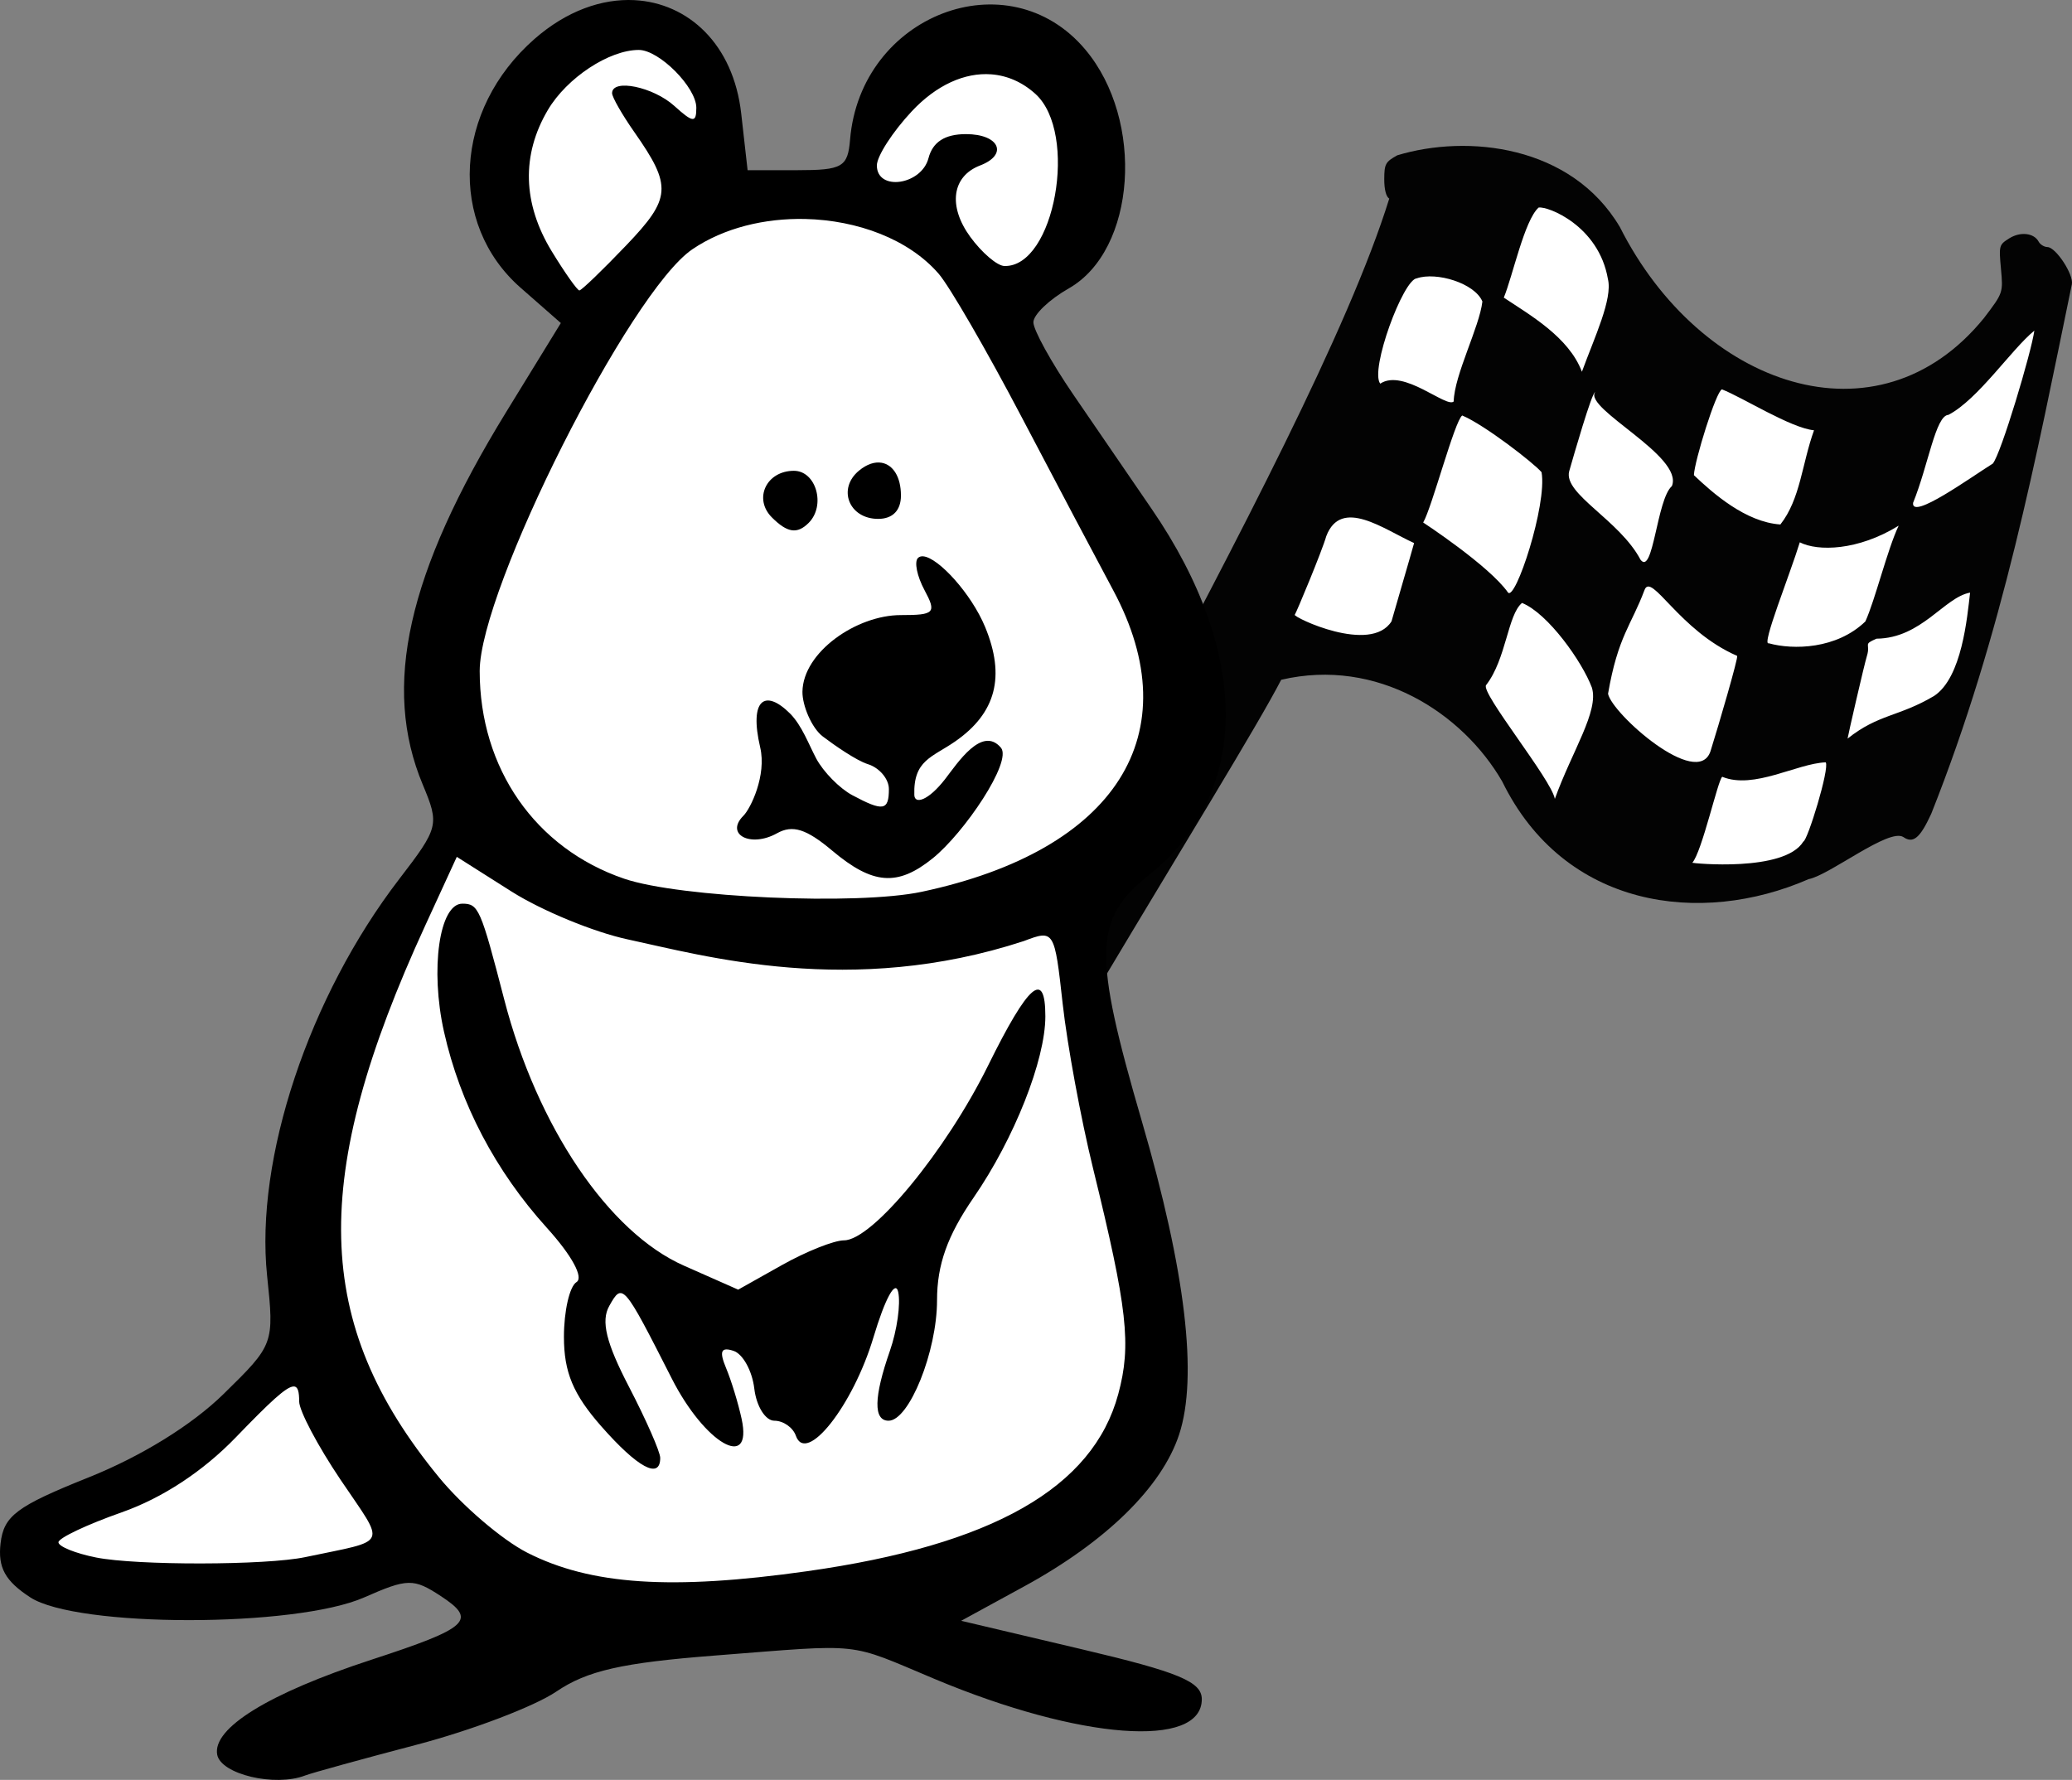 <svg xmlns:xlink="http://www.w3.org/1999/xlink" width="142" xmlns="http://www.w3.org/2000/svg" height="122" id="screenshot-78e4cb20-0905-11ed-bb45-377194cd868a" viewBox="0 0 142 122" style="-webkit-print-color-adjust: exact;" fill="none" version="1.1"><rect x="0" y="0" width="142" height="122" fill="#808080" stroke="none"/><g id="shape-78e4cb20-0905-11ed-bb45-377194cd868a" rx="0" ry="0"><g id="shape-d80419b0-08df-11ed-869f-e58ebeb8a75e" height="79.214mm" width="96.569mm" rx="0" ry="0" style="fill: rgb(0, 0, 0);"><g id="shape-d80419b2-08df-11ed-869f-e58ebeb8a75e"><g id="fills-d80419b2-08df-11ed-869f-e58ebeb8a75e"><path color="#000" overflow="visible" rx="0" ry="0" d="M85,46.25L97.818,12.09C97.818,12.09,106.524,10.192,116.04,23.825C125.557,37.458,141,18.81,141,18.81L131.966,55.429C131.966,55.429,114.527,68.609,104.359,54.424C92.172,37.422,85,46.25,85,46.25ZZ" style="fill: rgb(255, 255, 255);"/></g></g><g id="shape-d80419b3-08df-11ed-869f-e58ebeb8a75e"><g id="fills-d80419b3-08df-11ed-869f-e58ebeb8a75e"><path rx="0" ry="0" d="M95.76,10.645C94.951,11.093,94.872,11.237,94.867,12.267C94.863,12.978,94.99,13.479,95.209,13.615C89.641,31.547,64.756,71.254,60,87.443C60,88.126,60.699,89.205,61.427,89.645C62.216,90.122,62.08,90.125,63.049,89.613C63.502,89.374,63.873,88.978,63.873,88.732C66.409,81.266,84.656,52.714,87.804,46.594C94.404,45.052,100.249,48.891,102.948,53.559C107.205,62.265,116.558,63.489,123.944,60.261C125.406,59.976,129.438,56.744,130.44,57.372C131.114,57.841,131.585,57.449,132.354,55.777C137.25,43.47,139.562,31.263,141.99,19.483C142.122,18.818,140.897,16.949,140.32,16.935C140.094,16.93,139.822,16.763,139.715,16.564C139.393,15.963,138.455,15.859,137.694,16.341C136.998,16.781,136.985,16.826,137.132,18.432C137.281,20.073,137.281,20.073,135.97,21.797C128.683,30.771,116.524,26.493,111.015,15.563C107.685,9.938,100.565,9.191,95.76,10.645ZL95.76,10.645ZM105.445,14.227C106.07,14.117,109.569,15.473,110.195,19.124C110.531,20.493,109.275,23.12,108.413,25.481C107.52,23.103,104.832,21.58,103.06,20.4C103.678,18.897,104.471,15.1,105.445,14.227ZL105.445,14.227ZM97.098,19.078C98.431,18.616,101.069,19.404,101.593,20.666C101.389,22.425,99.668,25.697,99.626,27.518C99.129,27.996,96.184,25.234,94.591,26.297C93.864,25.36,96.167,19.137,97.098,19.078ZL97.098,19.078ZM139.419,22.663C139.229,24.102,137.123,31.155,136.57,31.777C135.059,32.72,130.978,35.673,131.109,34.467C132.158,31.875,132.65,28.478,133.531,28.436C135.566,27.375,137.834,23.961,139.419,22.663ZL139.419,22.663ZM118.012,26.689C119.443,27.248,122.713,29.333,124.32,29.494C123.486,31.803,123.393,34.193,122.015,35.949C119.627,35.789,117.386,33.802,116.088,32.57C116.122,31.61,117.62,26.781,118.012,26.689ZL118.012,26.689ZM109.317,26.88C108.549,28.024,115.411,31.262,114.58,33.317C113.54,34.225,113.305,39.478,112.433,38.37C110.99,35.634,107.141,33.871,107.539,32.309C107.842,31.245,109.092,26.905,109.317,26.88ZL109.317,26.88ZM100.21,28.479C101.742,29.121,105.121,31.742,105.647,32.366C106.045,34.59,103.835,41.285,103.341,40.603C102.035,38.757,97.535,35.814,97.535,35.814C98.126,34.815,99.69,28.84,100.21,28.479ZL100.21,28.479ZM96.912,37.223C96.55,38.529,95.713,41.345,95.364,42.589C93.932,44.862,88.603,42.293,88.734,42.138C88.826,42.036,90.614,37.745,90.893,36.751C91.913,34.071,94.831,36.278,96.912,37.223ZL96.912,37.223ZM130.121,36.031C129.356,37.631,128.5,41.153,127.839,42.595C125.863,44.506,122.877,44.553,121.221,44.092C120.678,44.301,122.686,39.336,123.345,37.172C124.571,37.8,127.323,37.759,130.121,36.031ZL130.121,36.031ZM135.016,40.62C134.816,42.312,134.464,46.44,132.547,47.703C130.118,49.142,128.749,48.93,126.62,50.626C126.622,50.516,127.762,45.549,127.943,44.968C128.221,44.082,127.633,44.2,128.601,43.777C131.692,43.749,133.243,40.937,135.016,40.62ZL135.016,40.62ZM119.052,44.956C119.142,45.057,117.8,49.662,117.222,51.499C116.328,54.121,110.477,48.922,110.204,47.554C110.881,43.613,111.801,42.856,112.703,40.442C113.175,39.177,115.065,43.226,119.052,44.956ZL119.052,44.956ZM104.309,41.327C106.092,42.048,108.432,45.354,109.095,47.126C109.596,48.743,107.734,51.484,106.558,54.757C106.326,53.431,101.445,47.468,101.847,46.959C103.236,45.164,103.32,42.143,104.309,41.327ZL104.309,41.327ZM125.122,52.253C125.403,52.666,123.87,57.632,123.589,57.682C122.293,59.806,115.955,59.166,115.979,59.136C116.646,58.384,117.745,53.404,118.032,53.245C120.207,54.133,123.151,52.324,125.122,52.253ZL125.122,52.253Z" style="fill: rgb(3, 3, 3);"/></g></g></g><g id="shape-70727450-0848-11ed-bd60-d1923bf7f7a7" height="175.932mm" width="121.042mm" rx="0" ry="0" style="fill: rgb(0, 0, 0);"><g id="shape-70727452-0848-11ed-bd60-d1923bf7f7a7"><g id="fills-70727452-0848-11ed-bd60-d1923bf7f7a7"><path rx="0" ry="0" d="M68.376,20.526C68.376,20.526,83.23,11.621,69.835,2.891C62.949,-1.597,58.53,12.45,58.53,12.45L48.461,14.127C48.461,14.127,50.125,-4.541,37.242,4.446C28.122,10.809,40.086,22.815,40.086,22.815C40.086,22.815,30.321,45.574,30.987,49.293C31.653,53.012,30.927,56.913,27.194,63.421C23.461,69.93,21.887,86.341,20.939,90.73C19.99,95.12,11.011,101.176,6.411,102.671C1.81,104.166,-1.055,108.268,7.5,108.049C16.056,107.83,30.079,106.408,30.079,106.408C30.079,106.408,42.267,114.721,54.494,111.075C66.722,107.429,80.382,103.656,79.313,89.564C78.243,75.472,73.057,60.997,73.057,60.997C73.057,60.997,83.247,53.212,80.543,44.662C77.84,36.112,68.376,20.526,68.376,20.526ZZ" style="fill: rgb(255, 255, 255);"/></g></g><g id="shape-70727453-0848-11ed-bd60-d1923bf7f7a7"><g id="fills-70727453-0848-11ed-bd60-d1923bf7f7a7"><path rx="0" ry="0" d="M43.475,0.01C47.163,0.198,50.26,3.024,50.797,7.778L51.235,11.665L54.66,11.665C57.729,11.665,58.102,11.449,58.257,9.577C58.966,1.014,69.099,-2.874,74.375,3.392C78.471,8.257,77.858,17.146,73.246,19.768C71.915,20.524,70.821,21.569,70.821,22.09C70.818,22.611,72.046,24.837,73.55,27.036C75.053,29.234,77.472,32.764,78.924,34.88C85.758,44.84,85.687,54.442,78.737,59.983C74.952,63,74.887,65.31,78.26,76.875C81.252,87.13,82.112,94.383,80.805,98.339C79.619,101.931,75.802,105.67,70.2,108.73L65.871,111.094L74.117,113.04C80.788,114.613,82.363,115.268,82.363,116.469C82.363,119.882,74,119.25,64.067,115.087C57.967,112.53,59.304,112.674,49.019,113.474C42.618,113.971,40.24,114.512,38.121,115.949C36.629,116.96,32.334,118.595,28.574,119.583C24.816,120.571,21.369,121.521,20.916,121.696L20.916,121.696C18.843,122.493,15.142,121.619,14.886,120.273C14.542,118.453,18.424,116.061,25.452,113.763C32.149,111.574,32.724,111.046,30.204,109.396C28.339,108.174,27.931,108.182,24.96,109.491C20.238,111.571,5.251,111.567,2.067,109.484C0.349,108.36,-0.154,107.444,0.039,105.785C0.258,103.898,1.127,103.246,6.069,101.267C9.679,99.822,13.146,97.68,15.32,95.551C18.78,92.163,18.795,92.121,18.306,87.447C17.467,79.426,21.167,68.315,27.362,60.251C30.073,56.723,30.121,56.528,28.973,53.781C26.165,47.068,27.91,39.281,34.693,28.236L38.436,22.142L35.681,19.725C30.675,15.333,31.108,7.516,36.626,2.675C38.837,0.735,41.262,-0.103,43.475,0.01ZZM43.777,3.423C41.744,3.423,38.849,5.335,37.548,7.536C35.725,10.618,35.817,13.955,37.814,17.228C38.714,18.701,39.565,19.907,39.706,19.907C39.848,19.907,41.293,18.516,42.918,16.816C46.009,13.583,46.068,12.761,43.48,9.065C42.637,7.862,41.948,6.657,41.948,6.387C41.948,5.372,44.763,5.948,46.213,7.26C47.497,8.421,47.721,8.44,47.721,7.388C47.721,5.983,45.175,3.423,43.777,3.423ZZM67.934,5.095C66.125,4.957,64.178,5.821,62.486,7.631C61.17,9.039,60.094,10.708,60.094,11.34C60.094,13.126,63.147,12.695,63.632,10.841C63.923,9.727,64.757,9.193,66.202,9.193C68.487,9.193,69.117,10.595,67.168,11.342C65.242,12.081,64.958,14.123,66.49,16.229C67.282,17.317,68.336,18.219,68.832,18.233C72.272,18.331,73.931,9.125,70.958,6.435C70.056,5.62,69.02,5.177,67.934,5.095ZZM55.19,15.01C52.417,14.946,49.615,15.616,47.449,17.087C43.155,20.003,32.875,40.392,32.875,45.993C32.875,52.668,36.688,58.152,42.773,60.228C46.578,61.527,58.767,62.064,63.17,61.126C76.505,58.287,81.572,50.294,76.284,40.445C75.208,38.442,72.381,33.094,70.002,28.561C67.624,24.028,65.071,19.619,64.329,18.763C62.274,16.391,58.756,15.093,55.19,15.01ZZM60.42,31.719C61.191,31.853,61.744,32.668,61.744,33.966C61.744,34.987,61.177,35.566,60.182,35.566C58.186,35.566,57.367,33.504,58.869,32.259C59.417,31.805,59.958,31.639,60.42,31.719ZZM54.408,32.27C55.935,32.27,56.609,34.652,55.419,35.841C54.635,36.625,53.959,36.524,52.9,35.466C51.618,34.185,52.522,32.27,54.408,32.27ZZM63.273,38.133C64.315,38.223,66.569,40.697,67.509,42.965C68.919,46.366,68.262,48.878,65.455,50.825C63.886,51.912,62.588,52.099,62.661,54.491C62.681,55.153,63.622,54.883,64.77,53.403C65.607,52.324,67.294,49.715,68.595,51.249C69.396,52.193,66.08,57.092,63.922,58.831C61.511,60.775,59.816,60.646,57.034,58.306C55.26,56.814,54.319,56.518,53.252,57.114C51.445,58.125,49.664,57.196,50.949,55.913C51.442,55.42,52.546,53.142,52.099,51.231C51.328,47.929,52.426,47.19,54.155,48.918C54.965,49.744,55.425,51.025,55.939,51.993C56.43,52.91,57.542,54.04,58.408,54.503C60.526,55.636,60.918,55.571,60.918,54.085C60.918,53.39,60.268,52.621,59.475,52.376C58.681,52.13,57.131,51.044,56.389,50.48C55.615,49.891,54.98,48.338,54.994,47.409C55.037,44.695,58.702,42.16,61.735,42.16C64.055,42.16,64.196,42.01,63.355,40.441C62.846,39.495,62.648,38.509,62.908,38.248C63,38.156,63.124,38.12,63.273,38.133ZZM31.306,58.731L29.148,63.426C21.185,80.757,21.429,90.705,30.075,101.248C31.693,103.222,34.417,105.549,36.126,106.421C40.478,108.64,46.013,109.009,55.296,107.698C68.02,105.903,74.905,101.985,76.638,95.552C77.548,92.177,77.272,89.717,74.907,80.072C74.073,76.672,73.137,71.599,72.828,68.798C72.271,63.756,72.245,63.713,70.168,64.502C58.322,68.385,48.221,65.503,43.013,64.387C40.702,63.892,37.122,62.416,35.059,61.109ZM31.685,61.94C32.796,61.94,32.938,62.265,34.559,68.52C36.814,77.222,41.707,84.469,46.87,86.751L50.59,88.396L53.599,86.706C55.253,85.777,57.163,85.017,57.842,85.017C59.779,85.017,64.824,78.897,67.714,73.042C70.488,67.421,71.641,66.429,71.641,69.666C71.641,72.656,69.51,78.04,66.726,82.084C64.927,84.695,64.218,86.687,64.218,89.121C64.218,92.631,62.308,97.38,60.897,97.38C59.849,97.38,59.879,95.767,60.986,92.595C61.477,91.188,61.734,89.371,61.556,88.557C61.369,87.697,60.657,89.002,59.858,91.672C58.458,96.347,55.246,100.419,54.543,98.41C54.345,97.843,53.681,97.38,53.069,97.38C52.456,97.38,51.838,96.389,51.694,95.177C51.551,93.965,50.91,92.802,50.271,92.592C49.412,92.309,49.278,92.616,49.758,93.765C50.116,94.62,50.596,96.191,50.826,97.256C51.603,100.853,48.3,98.943,46.037,94.486C42.721,87.958,42.663,87.891,41.753,89.515C41.175,90.547,41.538,92.036,43.105,95.054C44.283,97.323,45.247,99.517,45.247,99.928C45.247,101.433,43.708,100.608,41.208,97.763C39.279,95.568,38.648,94.056,38.648,91.63C38.648,89.86,39.035,88.172,39.507,87.881C40.015,87.567,39.191,86.052,37.48,84.161C33.951,80.257,31.535,75.652,30.429,70.721C29.468,66.435,30.11,61.94,31.685,61.94ZZM20.123,95.033C19.624,95.039,18.517,96.081,16.159,98.523C13.909,100.853,11.127,102.68,8.337,103.661C5.955,104.499,4.006,105.422,4.006,105.712C4.006,106.002,5.166,106.472,6.584,106.755C9.369,107.311,18.236,107.296,20.916,106.73C26.722,105.503,26.465,106.068,23.333,101.417C21.777,99.105,20.503,96.695,20.503,96.061C20.503,95.397,20.423,95.029,20.123,95.033ZZ" style="fill: rgb(0, 0, 0);"/></g></g></g></g></svg>
